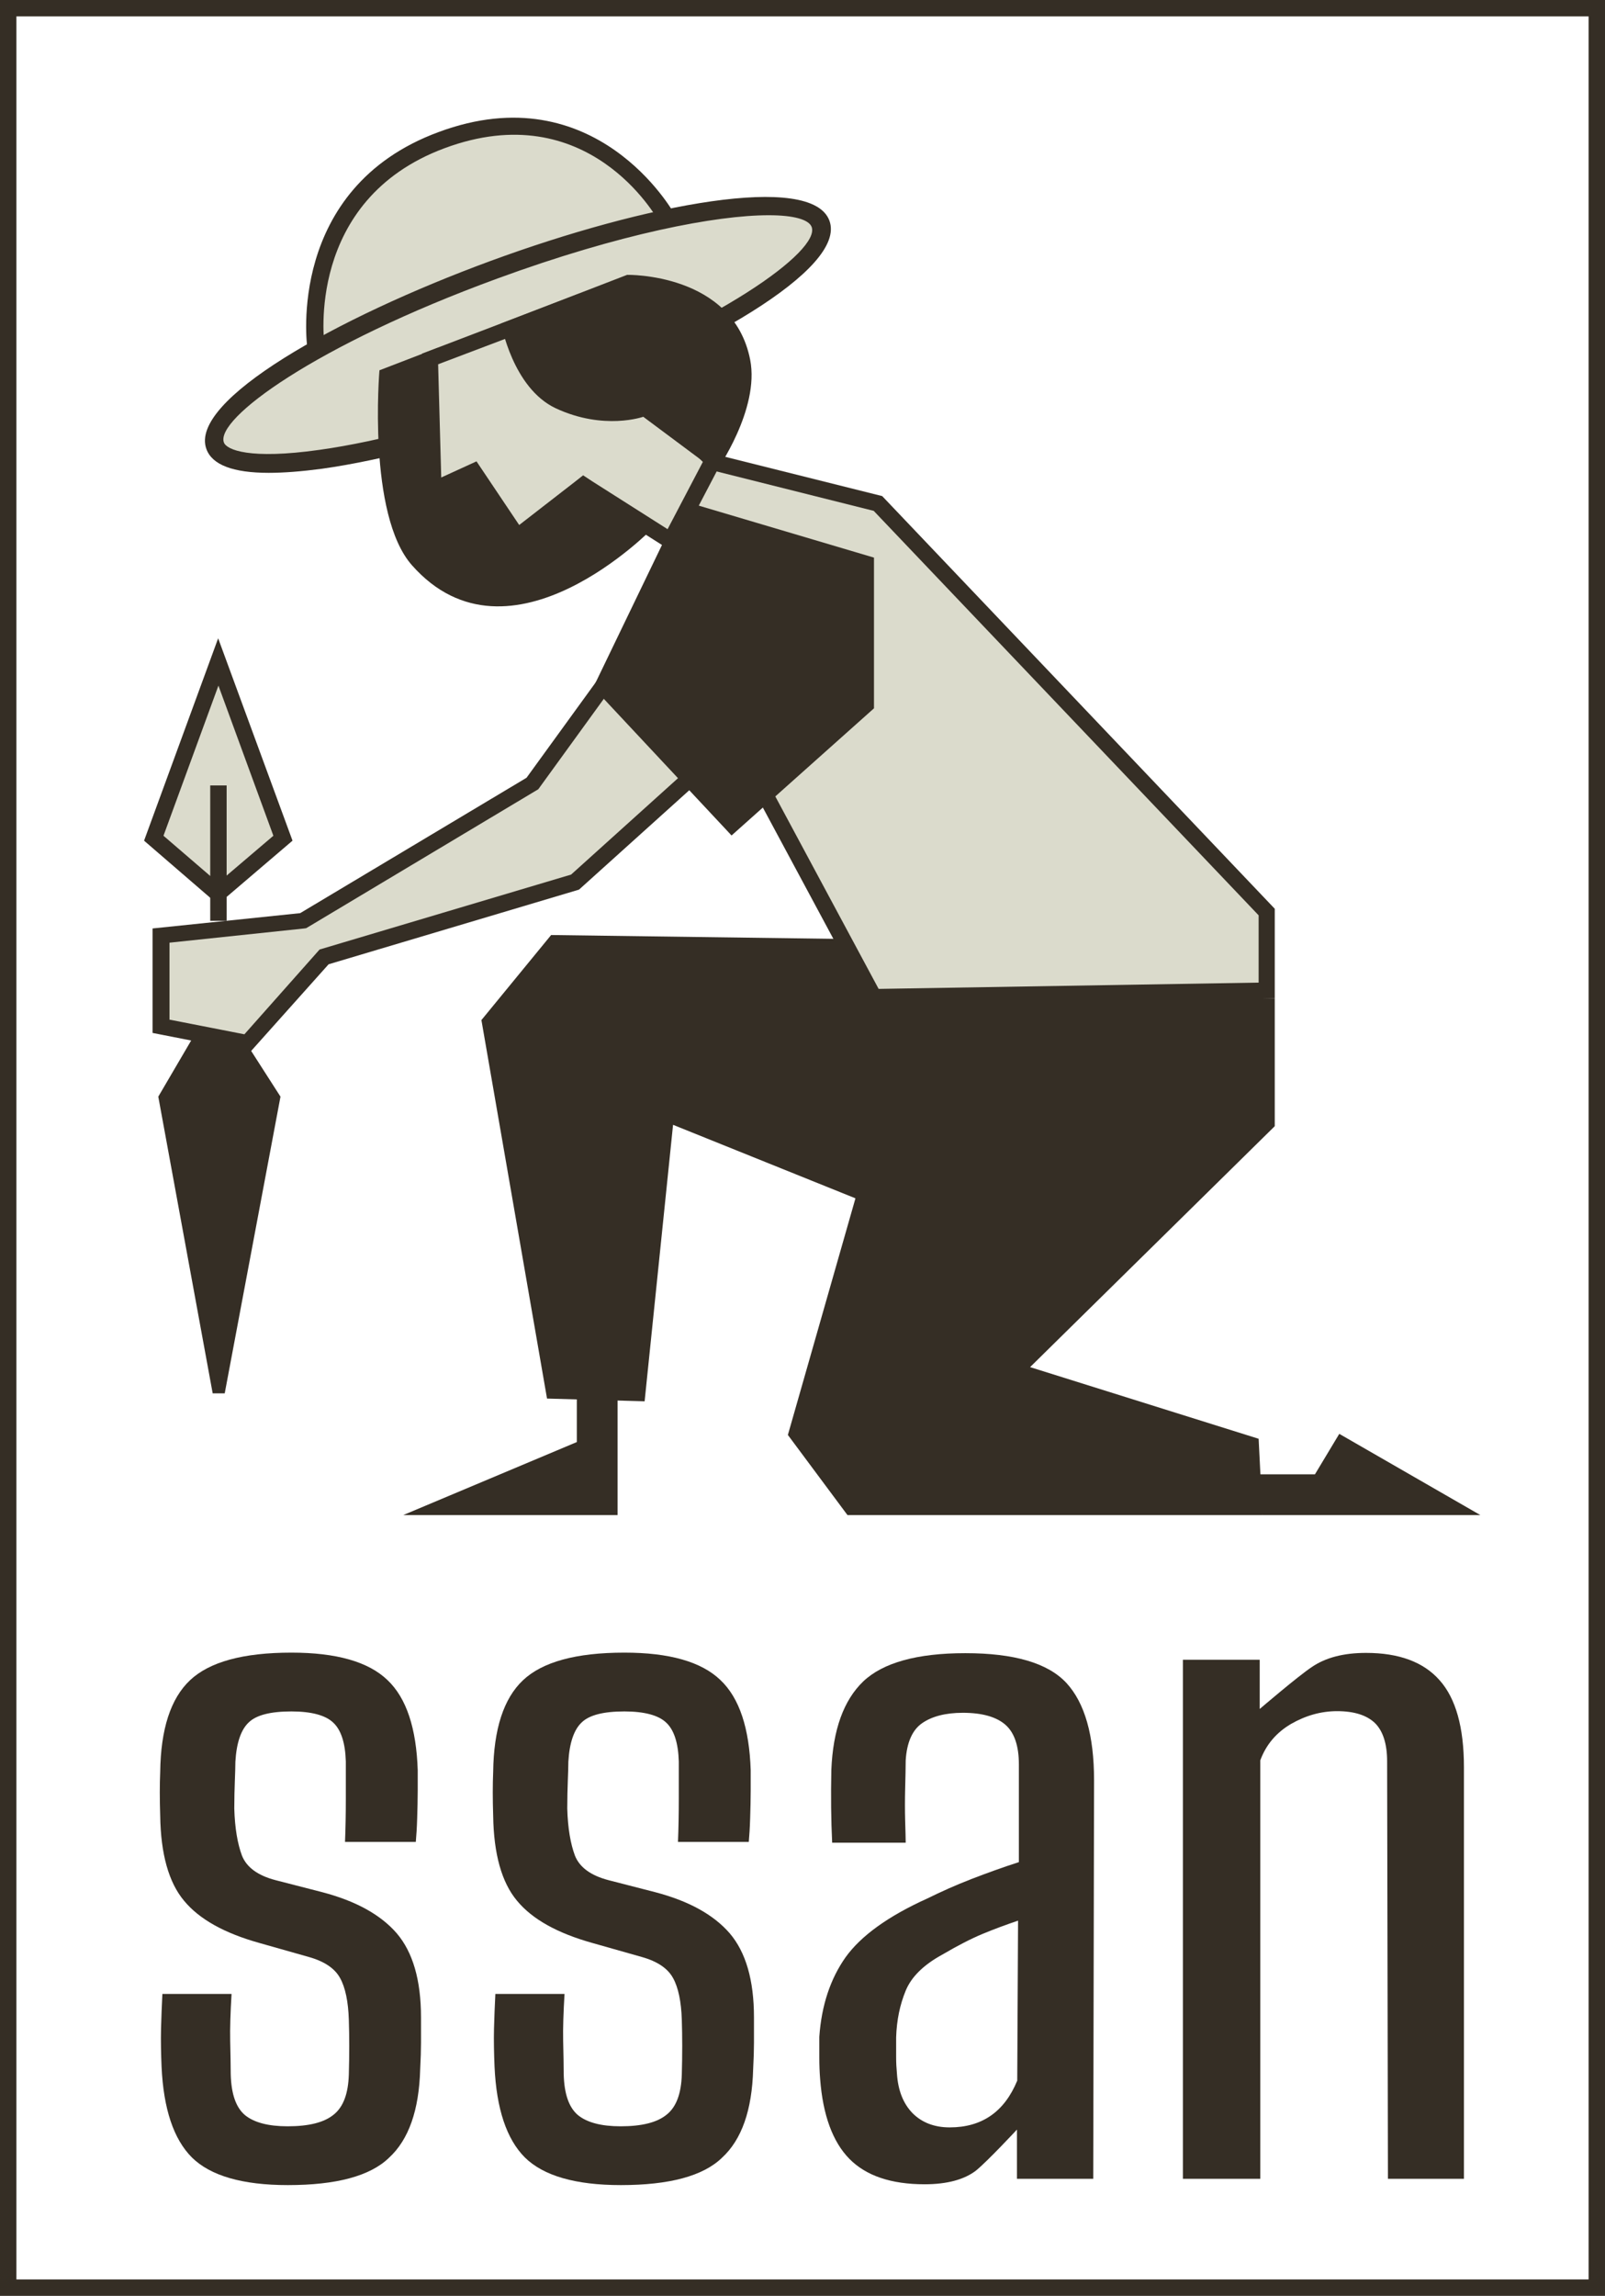 <?xml version="1.0" encoding="utf-8"?>
<!-- Generator: Adobe Illustrator 23.0.3, SVG Export Plug-In . SVG Version: 6.00 Build 0)  -->
<svg version="1.1" id="Camada_1" xmlns="http://www.w3.org/2000/svg" xmlns:xlink="http://www.w3.org/1999/xlink" x="0px" y="0px"
	 viewBox="0 0 58.71 83.95" style="enable-background:new 0 0 58.71 83.95;" xml:space="preserve">
<style type="text/css">
	.st0{fill:#352E25;}
	.st1{fill:#DBDBCC;}
</style>
<g id="Marca_saan_3_">
	<g>
		<g>
			<g>
				<path class="st0" d="M10.53,79.9c-1.66,0-2.83-0.34-3.51-1.01c-0.67-0.67-1.04-1.78-1.11-3.32c-0.02-0.48-0.03-0.94-0.02-1.38
					c0.01-0.43,0.03-0.86,0.05-1.28h2.53c-0.04,0.67-0.06,1.25-0.05,1.72s0.02,0.88,0.02,1.22c0.02,0.72,0.19,1.21,0.52,1.49
					c0.33,0.27,0.85,0.41,1.56,0.41c0.78,0,1.34-0.14,1.69-0.43c0.35-0.28,0.53-0.77,0.55-1.47c0.02-0.72,0.02-1.38,0-1.99
					c-0.02-0.67-0.13-1.19-0.32-1.53c-0.19-0.35-0.57-0.61-1.14-0.77l-1.8-0.51c-1.29-0.36-2.21-0.87-2.77-1.55
					c-0.56-0.67-0.85-1.71-0.87-3.1c-0.02-0.61-0.02-1.15,0-1.61c0.02-1.56,0.38-2.68,1.09-3.35s1.94-1.01,3.71-1.01
					c1.64,0,2.81,0.33,3.51,1c0.7,0.66,1.06,1.77,1.11,3.3c0,0.17,0,0.42,0,0.74c0,0.33-0.01,0.66-0.02,1.01s-0.03,0.64-0.05,0.87
					h-2.59c0.02-0.48,0.03-1.01,0.03-1.58s0-1.02,0-1.36c-0.02-0.67-0.17-1.15-0.46-1.42c-0.28-0.27-0.8-0.41-1.53-0.41
					c-0.76,0-1.28,0.13-1.56,0.4c-0.28,0.26-0.45,0.74-0.49,1.44c0,0.19-0.01,0.43-0.02,0.71s-0.02,0.62-0.02,1
					c0.02,0.72,0.12,1.29,0.28,1.72c0.17,0.43,0.58,0.73,1.23,0.9l1.71,0.44c1.22,0.32,2.13,0.82,2.72,1.5
					c0.59,0.69,0.89,1.71,0.89,3.08c0,0.36,0,0.67,0,0.93s-0.01,0.58-0.03,0.96c-0.04,1.5-0.42,2.58-1.14,3.24
					C13.54,79.57,12.3,79.9,10.53,79.9z"/>
			</g>
			<g>
				<path class="st0" d="M33.82,79.87c-1.22,0-2.14-0.31-2.75-0.93s-0.97-1.6-1.07-2.92c-0.02-0.25-0.03-0.51-0.03-0.77
					c0-0.26,0-0.52,0-0.77c0.08-1.16,0.41-2.13,0.96-2.91c0.56-0.78,1.55-1.5,2.99-2.15c0.51-0.25,1.04-0.49,1.61-0.71
					s1.15-0.43,1.74-0.62v-3.57c0-0.67-0.16-1.16-0.49-1.45s-0.85-0.44-1.56-0.44c-0.63,0-1.13,0.13-1.49,0.38s-0.56,0.71-0.6,1.36
					c0,0.27-0.01,0.62-0.02,1.03c-0.01,0.41-0.01,0.8,0,1.17c0.01,0.37,0.02,0.64,0.02,0.81h-2.69c-0.04-0.82-0.05-1.71-0.03-2.66
					c0.06-1.47,0.45-2.55,1.17-3.24c0.72-0.68,1.96-1.03,3.73-1.03c1.79,0,3.02,0.36,3.7,1.09c0.67,0.73,1.01,1.91,1.01,3.56
					l-0.03,14.57H37.2v-1.8c0,0-1.07,1.15-1.5,1.5C35.27,79.7,34.64,79.87,33.82,79.87z M34.74,77.79c1.18,0,2-0.57,2.47-1.71
					l0.03-5.85c-0.44,0.15-0.88,0.31-1.31,0.49s-0.91,0.43-1.44,0.74c-0.7,0.38-1.15,0.82-1.36,1.33s-0.33,1.07-0.35,1.71
					c0,0.3,0,0.54,0,0.73s0.01,0.39,0.03,0.6c0.04,0.61,0.23,1.09,0.57,1.44C33.72,77.61,34.17,77.79,34.74,77.79z"/>
			</g>
			<g>
				<path class="st0" d="M43.27,79.65V60.69h2.81v1.8c0,0,1.39-1.19,1.9-1.53c0.51-0.35,1.17-0.52,1.99-0.52c1.2,0,2.1,0.33,2.69,1
					c0.59,0.66,0.89,1.72,0.89,3.18v15.05h-2.78L50.74,64.4c0-0.63-0.15-1.1-0.44-1.39c-0.3-0.29-0.76-0.44-1.39-0.44
					c-0.59,0-1.15,0.16-1.69,0.47c-0.54,0.32-0.91,0.76-1.12,1.33v15.3h-2.83C43.27,79.67,43.27,79.65,43.27,79.65z"/>
			</g>
			<g>
				<path class="st0" d="M22.71,79.9c-1.66,0-2.83-0.34-3.51-1.01c-0.67-0.67-1.04-1.78-1.11-3.32c-0.02-0.48-0.03-0.94-0.02-1.38
					c0.01-0.43,0.03-0.86,0.05-1.28h2.53c-0.04,0.67-0.06,1.25-0.05,1.72s0.02,0.88,0.02,1.22c0.02,0.72,0.19,1.21,0.52,1.49
					c0.33,0.27,0.85,0.41,1.56,0.41c0.78,0,1.34-0.14,1.69-0.43c0.35-0.28,0.53-0.77,0.55-1.47c0.02-0.72,0.02-1.38,0-1.99
					c-0.02-0.67-0.13-1.19-0.32-1.53c-0.19-0.35-0.57-0.61-1.14-0.77l-1.8-0.51c-1.29-0.36-2.21-0.87-2.77-1.55
					c-0.56-0.67-0.85-1.71-0.87-3.1c-0.02-0.61-0.02-1.15,0-1.61c0.02-1.56,0.38-2.68,1.09-3.35c0.71-0.67,1.94-1.01,3.71-1.01
					c1.64,0,2.81,0.33,3.51,1c0.7,0.66,1.06,1.77,1.11,3.3c0,0.17,0,0.42,0,0.74c0,0.33-0.01,0.66-0.02,1.01s-0.03,0.64-0.05,0.87
					H24.8c0.02-0.48,0.03-1.01,0.03-1.58s0-1.02,0-1.36c-0.02-0.67-0.17-1.15-0.46-1.42c-0.28-0.27-0.8-0.41-1.53-0.41
					c-0.76,0-1.28,0.13-1.56,0.4c-0.28,0.26-0.45,0.74-0.49,1.44c0,0.19-0.01,0.43-0.02,0.71s-0.02,0.62-0.02,1
					c0.02,0.72,0.12,1.29,0.28,1.72c0.17,0.43,0.58,0.73,1.23,0.9l1.71,0.44c1.22,0.32,2.13,0.82,2.72,1.5
					c0.59,0.69,0.89,1.71,0.89,3.08c0,0.36,0,0.67,0,0.93s-0.01,0.58-0.03,0.96c-0.04,1.5-0.42,2.58-1.14,3.24
					C25.72,79.57,24.48,79.9,22.71,79.9z"/>
			</g>
		</g>
	</g>
	<g>
		<path class="st0" d="M58.71,83.95H0V0h58.71V83.95z M0.6,83.35h57.51V0.6H0.6V83.35z"/>
	</g>
	<g>
		<g>
			<polygon class="st1" points="7.97,32.68 5.62,30.65 7.99,24.21 10.35,30.65 			"/>
			<path class="st0" d="M7.97,33.07l-2.7-2.33l2.71-7.4l2.72,7.4L7.97,33.07z M5.98,30.56l2,1.72L10,30.56l-2.01-5.49L5.98,30.56z"
				/>
		</g>
		<g>
			<path class="st1" d="M11.55,12.66c0,0-0.81-5.53,4.6-7.54c5.57-2.07,8.23,2.83,8.23,2.83"/>
			<path class="st0" d="M11.24,12.7c-0.01-0.06-0.78-5.81,4.8-7.87c5.75-2.14,8.59,2.93,8.62,2.98l-0.55,0.3
				c-0.1-0.18-2.61-4.64-7.85-2.69c-5.11,1.9-4.4,7.15-4.39,7.2L11.24,12.7z"/>
		</g>
		<g>
			<ellipse transform="matrix(0.939 -0.344 0.344 0.939 -3.054 7.262)" class="st1" cx="18.94" cy="12.24" rx="11.79" ry="2.53"/>
			<path class="st0" d="M9.83,17.29c-1.3,0-2.07-0.29-2.28-0.87c-0.65-1.77,4.74-4.8,10.4-6.88S29.69,6.3,30.34,8.07l0,0
				c0.65,1.77-4.74,4.8-10.4,6.88c-2.98,1.09-5.88,1.87-8.16,2.19C11.03,17.24,10.38,17.29,9.83,17.29z M28.12,7.87
				c-1.91,0-5.44,0.67-9.94,2.32c-6.66,2.44-10.31,5.13-9.99,5.99c0.1,0.27,0.94,0.63,3.49,0.27c2.23-0.31,5.08-1.08,8.02-2.16
				c6.66-2.44,10.31-5.13,9.99-5.99C29.59,8.03,29.04,7.87,28.12,7.87z"/>
		</g>
		<g>
			<polygon class="st0" points="32.29,44.22 24.62,41.13 23.58,51.24 20.01,51.14 17.61,37.3 20.16,34.19 32.74,34.36 33.9,37.05 
							"/>
		</g>
		<g>
			<g>
				<polygon class="st1" points="23.91,21.47 25.92,16.86 32.11,18.41 46.33,33.35 46.33,36.22 31.96,36.46 				"/>
			</g>
			<g>
				<path class="st0" d="M26.1,17.21l5.86,1.47l14.08,14.79v2.46l-13.9,0.23l-7.9-14.71L26.1,17.21 M25.75,16.51l-2.17,4.97
					l8.21,15.28l14.84-0.25v-3.28L32.27,18.14L25.75,16.51L25.75,16.51z"/>
			</g>
		</g>
		<g>
			<g>
				<polygon class="st0" points="46.04,52.61 37.68,49.99 46.63,41.18 46.63,36.51 33.38,36.51 28.82,52.47 31,55.4 46.18,55.4 				
					"/>
			</g>
		</g>
		<g>
			<polygon class="st0" points="45.27,53.91 48.1,53.91 48.99,52.43 54.15,55.4 46.18,55.4 			"/>
		</g>
		<g>
			<polyline class="st0" points="22.59,49.74 22.59,55.4 14.75,55.4 21.1,52.73 21.1,49.81 			"/>
		</g>
		<g>
			<g>
				<polygon class="st1" points="17.12,18.79 15.41,18.23 15.73,13.13 21.1,11.08 23.43,14.18 26.08,16.84 24.55,19.78 21.36,17.75 
					18.66,19.85 				"/>
			</g>
			<g>
				<path class="st0" d="M20.99,11.44l2.19,2.9l0.02,0.03l0.03,0.03l2.48,2.49l-1.29,2.46l-2.74-1.74l-0.35-0.23L21,17.64
					l-2.36,1.83l-1.33-0.91l-0.07-0.05l-0.08-0.03l-1.45-0.47L16,13.33L20.99,11.44 M21.2,10.73l-5.76,2.2l-0.35,5.51l1.89,0.62
					l1.69,1.16l2.7-2.1l3.29,2.09l1.79-3.42L23.66,14L21.2,10.73L21.2,10.73z"/>
			</g>
		</g>
		<g>
			<polygon class="st1" points="29.36,21.78 25.49,20.33 19.46,28.65 11.08,33.67 5.88,34.21 5.88,37.52 9.04,38.14 11.85,34.98 
				21.03,32.25 29.18,24.9 			"/>
			<path class="st0" d="M9.15,38.47l-3.57-0.7v-3.82l5.4-0.56l8.28-4.95l6.13-8.45l4.29,1.6l-0.21,3.47l-8.29,7.47l-9.16,2.73
				L9.15,38.47z M6.18,37.28l2.76,0.54l2.75-3.1l9.2-2.74l8.01-7.22l0.17-2.79l-3.45-1.29l-5.93,8.18l-8.49,5.08l-0.07,0.01
				L6.2,34.47v2.81C6.2,37.28,6.18,37.28,6.18,37.28z"/>
		</g>
		<g>
			<rect x="7.69" y="28.72" class="st0" width="0.6" height="4.95"/>
		</g>
		<g>
			<path class="st0" d="M18.33,11.83c0,0,0.42,2.36,2,3.1c1.76,0.82,3.2,0.31,3.2,0.31l2.67,1.99c0,0,1.6-2.26,1.24-4.08
				c-0.63-3.18-4.5-3.1-4.5-3.1L18.33,11.83z"/>
		</g>
		<g>
			<path class="st0" d="M16.01,12.72l-2.13,0.82c0,0-0.45,5.28,1.19,7.13c3.58,4.05,8.82-1.37,8.82-1.37l-2.49-1.84l-2.38,1.78
				l-1.59-2.37l-1.29,0.59L16.01,12.72z"/>
		</g>
		<g>
			<polygon class="st0" points="21.7,25.14 26.76,30.55 31.97,25.9 31.97,20.39 24.99,18.32 			"/>
		</g>
		<g>
			<polygon class="st0" points="8.81,37.84 7.12,37.83 5.79,40.1 7.78,50.95 8.22,50.95 10.26,40.1 			"/>
		</g>
	</g>
</g>
</svg>
